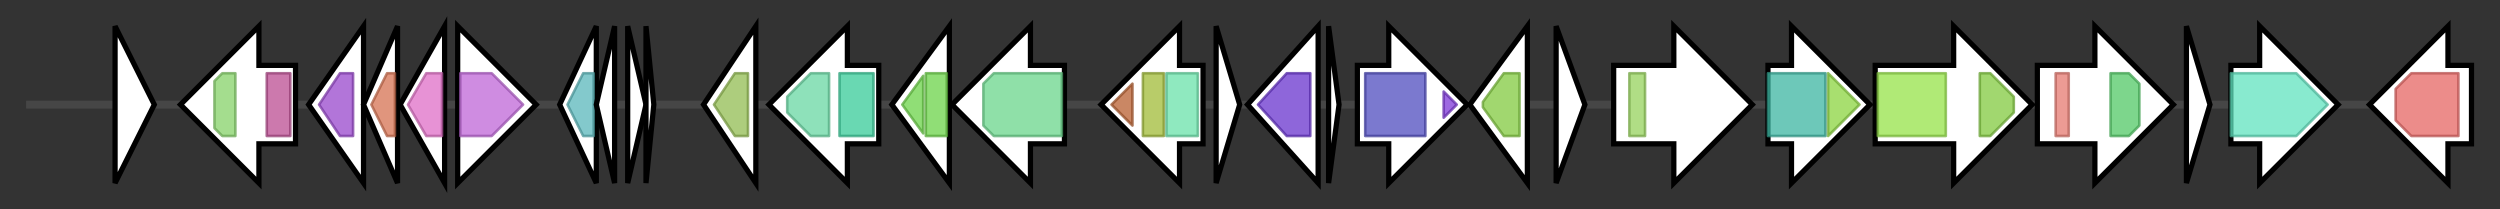 <svg version="1.1" baseProfile="full" xmlns="http://www.w3.org/2000/svg" width="955.9" height="80">
	<rect width="100%" height="100%" fill="#333333" stroke="none"/>
	<g>
		<line x1="10" y1="40.0" x2="945.9" y2="40.0" style="stroke:rgb(70,70,70); stroke-width:3 "/>
		<g>
			<title> (ctg130_31)</title>
			<polygon class=" (ctg130_31)" points="44,10 59,40 44,70" fill="rgb(255,255,255)" fill-opacity="1.0" stroke="rgb(0,0,0)" stroke-width="2"  />
		</g>
		<g>
			<title> (ctg130_32)</title>
			<polygon class=" (ctg130_32)" points="113,25 99,25 99,10 69,40 99,70 99,55 113,55" fill="rgb(255,255,255)" fill-opacity="1.0" stroke="rgb(0,0,0)" stroke-width="2"  />
			<g>
				<title>PaO (PF08417)
"Pheophorbide a oxygenase"</title>
				<polygon class="PF08417" points="82,31 85,28 90,28 90,52 85,52 82,49" stroke-linejoin="round" width="8" height="24" fill="rgb(133,209,104)" stroke="rgb(106,167,83)" stroke-width="1" opacity="0.75" />
			</g>
			<g>
				<title>Rieske (PF00355)
"Rieske [2Fe-2S] domain"</title>
				<rect class="PF00355" x="102" y="28" stroke-linejoin="round" width="9" height="24" fill="rgb(186,77,145)" stroke="rgb(148,61,115)" stroke-width="1" opacity="0.75" />
			</g>
		</g>
		<g>
			<title> (ctg130_33)</title>
			<polygon class=" (ctg130_33)" points="118,40 139,10 139,70" fill="rgb(255,255,255)" fill-opacity="1.0" stroke="rgb(0,0,0)" stroke-width="2"  />
			<g>
				<title>DUF1361 (PF07099)
"Protein of unknown function (DUF1361)"</title>
				<polygon class="PF07099" points="122,40 130,28 135,28 135,52 130,52" stroke-linejoin="round" width="16" height="24" fill="rgb(152,71,204)" stroke="rgb(121,56,163)" stroke-width="1" opacity="0.75" />
			</g>
		</g>
		<g>
			<title> (ctg130_34)</title>
			<polygon class=" (ctg130_34)" points="139,40 152,10 152,70" fill="rgb(255,255,255)" fill-opacity="1.0" stroke="rgb(0,0,0)" stroke-width="2"  />
			<g>
				<title>4HBT_2 (PF13279)
"Thioesterase-like superfamily"</title>
				<polygon class="PF13279" points="142,40 148,28 151,28 151,52 148,52" stroke-linejoin="round" width="11" height="24" fill="rgb(213,114,82)" stroke="rgb(170,91,65)" stroke-width="1" opacity="0.75" />
			</g>
		</g>
		<g>
			<title> (ctg130_35)</title>
			<polygon class=" (ctg130_35)" points="153,40 170,10 170,70" fill="rgb(255,255,255)" fill-opacity="1.0" stroke="rgb(0,0,0)" stroke-width="2"  />
			<g>
				<title>CCB1 (PF12046)
"Cofactor assembly of complex C subunit B"</title>
				<polygon class="PF12046" points="156,40 163,28 169,28 169,52 163,52" stroke-linejoin="round" width="16" height="24" fill="rgb(223,110,198)" stroke="rgb(178,88,158)" stroke-width="1" opacity="0.75" />
			</g>
		</g>
		<g>
			<title> (ctg130_36)</title>
			<polygon class=" (ctg130_36)" points="175,25 175,25 175,10 205,40 175,70 175,55 175,55" fill="rgb(255,255,255)" fill-opacity="1.0" stroke="rgb(0,0,0)" stroke-width="2"  />
			<g>
				<title>ABC-3 (PF00950)
"ABC 3 transport family"</title>
				<polygon class="PF00950" points="176,28 188,28 200,40 188,52 176,52" stroke-linejoin="round" width="25" height="24" fill="rgb(190,102,215)" stroke="rgb(152,81,172)" stroke-width="1" opacity="0.75" />
			</g>
		</g>
		<g>
			<title> (ctg130_37)</title>
			<polygon class=" (ctg130_37)" points="214,40 228,10 228,70" fill="rgb(255,255,255)" fill-opacity="1.0" stroke="rgb(0,0,0)" stroke-width="2"  />
			<g>
				<title>PIN_3 (PF13470)
"PIN domain"</title>
				<polygon class="PF13470" points="217,40 223,28 227,28 227,52 223,52 217,40" stroke-linejoin="round" width="10" height="24" fill="rgb(89,183,186)" stroke="rgb(71,146,148)" stroke-width="1" opacity="0.75" />
			</g>
		</g>
		<g>
			<title> (ctg130_38)</title>
			<polygon class=" (ctg130_38)" points="228,40 235,10 235,70" fill="rgb(255,255,255)" fill-opacity="1.0" stroke="rgb(0,0,0)" stroke-width="2"  />
		</g>
		<g>
			<title> (ctg130_39)</title>
			<polygon class=" (ctg130_39)" points="240,10 247,40 240,70" fill="rgb(255,255,255)" fill-opacity="1.0" stroke="rgb(0,0,0)" stroke-width="2"  />
		</g>
		<g>
			<title> (ctg130_40)</title>
			<polygon class=" (ctg130_40)" points="247,10 250,40 247,70" fill="rgb(255,255,255)" fill-opacity="1.0" stroke="rgb(0,0,0)" stroke-width="2"  />
		</g>
		<g>
			<title> (ctg130_41)</title>
			<polygon class=" (ctg130_41)" points="269,40 289,10 289,70" fill="rgb(255,255,255)" fill-opacity="1.0" stroke="rgb(0,0,0)" stroke-width="2"  />
			<g>
				<title>SNARE_assoc (PF09335)
"SNARE associated Golgi protein"</title>
				<polygon class="PF09335" points="273,40 281,28 286,28 286,52 281,52 273,40" stroke-linejoin="round" width="13" height="24" fill="rgb(145,188,82)" stroke="rgb(116,150,65)" stroke-width="1" opacity="0.75" />
			</g>
		</g>
		<g>
			<title> (ctg130_42)</title>
			<polygon class=" (ctg130_42)" points="336,25 324,25 324,10 294,40 324,70 324,55 336,55" fill="rgb(255,255,255)" fill-opacity="1.0" stroke="rgb(0,0,0)" stroke-width="2"  />
			<g>
				<title>AdoHcyase_NAD (PF00670)
"S-adenosyl-L-homocysteine hydrolase, NAD binding domain"</title>
				<polygon class="PF00670" points="301,37 310,28 317,28 317,52 310,52 301,43" stroke-linejoin="round" width="16" height="24" fill="rgb(104,215,163)" stroke="rgb(83,172,130)" stroke-width="1" opacity="0.75" />
			</g>
			<g>
				<title>AdoHcyase (PF05221)
"S-adenosyl-L-homocysteine hydrolase"</title>
				<rect class="PF05221" x="321" y="28" stroke-linejoin="round" width="13" height="24" fill="rgb(55,203,152)" stroke="rgb(44,162,121)" stroke-width="1" opacity="0.75" />
			</g>
		</g>
		<g>
			<title> (ctg130_43)</title>
			<polygon class=" (ctg130_43)" points="341,40 363,10 363,70" fill="rgb(255,255,255)" fill-opacity="1.0" stroke="rgb(0,0,0)" stroke-width="2"  />
			<g>
				<title>Lum_binding (PF00677)
"Lumazine binding domain"</title>
				<polygon class="PF00677" points="345,40 353,29 353,51" stroke-linejoin="round" width="9" height="24" fill="rgb(107,211,72)" stroke="rgb(85,168,57)" stroke-width="1" opacity="0.75" />
			</g>
			<g>
				<title>Lum_binding (PF00677)
"Lumazine binding domain"</title>
				<polygon class="PF00677" points="354,28 354,28 362,28 362,52 354,52 354,52" stroke-linejoin="round" width="8" height="24" fill="rgb(107,211,72)" stroke="rgb(85,168,57)" stroke-width="1" opacity="0.75" />
			</g>
		</g>
		<g>
			<title> (ctg130_44)</title>
			<polygon class=" (ctg130_44)" points="407,25 394,25 394,10 364,40 394,70 394,55 407,55" fill="rgb(255,255,255)" fill-opacity="1.0" stroke="rgb(0,0,0)" stroke-width="2"  />
			<g>
				<title>Aldedh (PF00171)
"Aldehyde dehydrogenase family"</title>
				<polygon class="PF00171" points="376,32 380,28 406,28 406,52 380,52 376,48" stroke-linejoin="round" width="30" height="24" fill="rgb(105,213,139)" stroke="rgb(84,170,111)" stroke-width="1" opacity="0.75" />
			</g>
		</g>
		<g>
			<title> (ctg130_45)</title>
			<polygon class=" (ctg130_45)" points="460,25 451,25 451,10 421,40 451,70 451,55 460,55" fill="rgb(255,255,255)" fill-opacity="1.0" stroke="rgb(0,0,0)" stroke-width="2"  />
			<g>
				<title>DXPR_C (PF13288)
"DXP reductoisomerase C-terminal domain"</title>
				<polygon class="PF13288" points="425,40 433,32 433,48" stroke-linejoin="round" width="11" height="24" fill="rgb(184,95,48)" stroke="rgb(147,76,38)" stroke-width="1" opacity="0.75" />
			</g>
			<g>
				<title>DXP_redisom_C (PF08436)
"1-deoxy-D-xylulose 5-phosphate reductoisomerase C-terminal domain"</title>
				<polygon class="PF08436" points="437,28 437,28 445,28 445,52 437,52 437,52" stroke-linejoin="round" width="8" height="24" fill="rgb(160,186,55)" stroke="rgb(127,148,44)" stroke-width="1" opacity="0.75" />
			</g>
			<g>
				<title>DXP_reductoisom (PF02670)
"1-deoxy-D-xylulose 5-phosphate reductoisomerase"</title>
				<rect class="PF02670" x="446" y="28" stroke-linejoin="round" width="12" height="24" fill="rgb(106,225,169)" stroke="rgb(84,180,135)" stroke-width="1" opacity="0.75" />
			</g>
		</g>
		<g>
			<title> (ctg130_46)</title>
			<polygon class=" (ctg130_46)" points="465,10 474,40 465,70" fill="rgb(255,255,255)" fill-opacity="1.0" stroke="rgb(0,0,0)" stroke-width="2"  />
		</g>
		<g>
			<title> (ctg130_47)</title>
			<polygon class=" (ctg130_47)" points="477,40 504,10 504,70" fill="rgb(255,255,255)" fill-opacity="1.0" stroke="rgb(0,0,0)" stroke-width="2"  />
			<g>
				<title>FA_desaturase (PF00487)
"Fatty acid desaturase"</title>
				<polygon class="PF00487" points="481,40 492,28 501,28 501,52 492,52" stroke-linejoin="round" width="22" height="24" fill="rgb(104,51,205)" stroke="rgb(83,40,164)" stroke-width="1" opacity="0.75" />
			</g>
		</g>
		<g>
			<title> (ctg130_48)</title>
			<polygon class=" (ctg130_48)" points="508,10 512,40 508,70" fill="rgb(255,255,255)" fill-opacity="1.0" stroke="rgb(0,0,0)" stroke-width="2"  />
		</g>
		<g>
			<title> (ctg130_49)</title>
			<polygon class=" (ctg130_49)" points="519,25 531,25 531,10 561,40 531,70 531,55 519,55" fill="rgb(255,255,255)" fill-opacity="1.0" stroke="rgb(0,0,0)" stroke-width="2"  />
			<g>
				<title>MacB_PCD (PF12704)
"MacB-like periplasmic core domain"</title>
				<rect class="PF12704" x="522" y="28" stroke-linejoin="round" width="23" height="24" fill="rgb(79,76,190)" stroke="rgb(63,60,152)" stroke-width="1" opacity="0.75" />
			</g>
			<g>
				<title>FtsX (PF02687)
"FtsX-like permease family"</title>
				<polygon class="PF02687" points="552,35 557,40 552,45" stroke-linejoin="round" width="8" height="24" fill="rgb(126,55,214)" stroke="rgb(100,44,171)" stroke-width="1" opacity="0.75" />
			</g>
		</g>
		<g>
			<title> (ctg130_50)</title>
			<polygon class=" (ctg130_50)" points="562,40 584,10 584,70" fill="rgb(255,255,255)" fill-opacity="1.0" stroke="rgb(0,0,0)" stroke-width="2"  />
			<g>
				<title>ABC_tran (PF00005)
"ABC transporter"</title>
				<polygon class="PF00005" points="567,39 575,28 581,28 581,52 575,52 567,41" stroke-linejoin="round" width="14" height="24" fill="rgb(129,201,63)" stroke="rgb(103,160,50)" stroke-width="1" opacity="0.75" />
			</g>
		</g>
		<g>
			<title> (ctg130_51)</title>
			<polygon class=" (ctg130_51)" points="595,10 606,40 595,70" fill="rgb(255,255,255)" fill-opacity="1.0" stroke="rgb(0,0,0)" stroke-width="2"  />
		</g>
		<g>
			<title> (ctg130_52)</title>
			<polygon class=" (ctg130_52)" points="617,25 640,25 640,10 670,40 640,70 640,55 617,55" fill="rgb(255,255,255)" fill-opacity="1.0" stroke="rgb(0,0,0)" stroke-width="2"  />
			<g>
				<title>Cyt-b5 (PF00173)
"Cytochrome b5-like Heme/Steroid binding domain"</title>
				<rect class="PF00173" x="623" y="28" stroke-linejoin="round" width="6" height="24" fill="rgb(149,209,92)" stroke="rgb(119,167,73)" stroke-width="1" opacity="0.75" />
			</g>
		</g>
		<g>
			<title> (ctg130_53)</title>
			<polygon class=" (ctg130_53)" points="676,25 685,25 685,10 715,40 685,70 685,55 676,55" fill="rgb(255,255,255)" fill-opacity="1.0" stroke="rgb(0,0,0)" stroke-width="2"  />
			<g>
				<title>Chal_sti_synt_N (PF00195)
"Chalcone and stilbene synthases, N-terminal domain"</title>
				<rect class="PF00195" x="676" y="28" stroke-linejoin="round" width="22" height="24" fill="rgb(60,181,161)" stroke="rgb(47,144,128)" stroke-width="1" opacity="0.75" />
			</g>
			<g>
				<title>Chal_sti_synt_C (PF02797)
"Chalcone and stilbene synthases, C-terminal domain"</title>
				<polygon class="PF02797" points="699,28 699,28 711,40 699,52 699,52" stroke-linejoin="round" width="15" height="24" fill="rgb(139,212,63)" stroke="rgb(111,169,50)" stroke-width="1" opacity="0.75" />
			</g>
		</g>
		<g>
			<title> (ctg130_54)</title>
			<polygon class=" (ctg130_54)" points="717,25 747,25 747,10 777,40 747,70 747,55 717,55" fill="rgb(255,255,255)" fill-opacity="1.0" stroke="rgb(0,0,0)" stroke-width="2"  />
			<g>
				<title>ABC_membrane (PF00664)
"ABC transporter transmembrane region"</title>
				<rect class="PF00664" x="718" y="28" stroke-linejoin="round" width="26" height="24" fill="rgb(149,226,73)" stroke="rgb(119,180,58)" stroke-width="1" opacity="0.75" />
			</g>
			<g>
				<title>ABC_tran (PF00005)
"ABC transporter"</title>
				<polygon class="PF00005" points="757,28 761,28 770,37 770,43 761,52 757,52" stroke-linejoin="round" width="13" height="24" fill="rgb(129,201,63)" stroke="rgb(103,160,50)" stroke-width="1" opacity="0.75" />
			</g>
		</g>
		<g>
			<title> (ctg130_55)</title>
			<polygon class=" (ctg130_55)" points="779,25 801,25 801,10 831,40 801,70 801,55 779,55" fill="rgb(255,255,255)" fill-opacity="1.0" stroke="rgb(0,0,0)" stroke-width="2"  />
			<g>
				<title>Biotin_lipoyl_2 (PF13533)
"Biotin-lipoyl like"</title>
				<rect class="PF13533" x="786" y="28" stroke-linejoin="round" width="5" height="24" fill="rgb(229,122,112)" stroke="rgb(183,97,89)" stroke-width="1" opacity="0.75" />
			</g>
			<g>
				<title>HlyD_3 (PF13437)
"HlyD family secretion protein"</title>
				<polygon class="PF13437" points="807,28 814,28 818,32 818,48 814,52 807,52" stroke-linejoin="round" width="11" height="24" fill="rgb(82,200,102)" stroke="rgb(65,160,81)" stroke-width="1" opacity="0.75" />
			</g>
		</g>
		<g>
			<title> (ctg130_56)</title>
			<polygon class=" (ctg130_56)" points="836,10 845,40 836,70" fill="rgb(255,255,255)" fill-opacity="1.0" stroke="rgb(0,0,0)" stroke-width="2"  />
		</g>
		<g>
			<title> (ctg130_57)</title>
			<polygon class=" (ctg130_57)" points="853,25 864,25 864,10 894,40 864,70 864,55 853,55" fill="rgb(255,255,255)" fill-opacity="1.0" stroke="rgb(0,0,0)" stroke-width="2"  />
			<g>
				<title>Met_gamma_lyase (PF06838)
"Methionine gamma-lyase"</title>
				<polygon class="PF06838" points="853,28 878,28 890,40 878,52 853,52" stroke-linejoin="round" width="40" height="24" fill="rgb(96,226,191)" stroke="rgb(76,180,152)" stroke-width="1" opacity="0.75" />
			</g>
		</g>
		<g>
			<title> (ctg130_58)</title>
			<polygon class=" (ctg130_58)" points="945,25 936,25 936,10 906,40 936,70 936,55 945,55" fill="rgb(255,255,255)" fill-opacity="1.0" stroke="rgb(0,0,0)" stroke-width="2"  />
			<g>
				<title>DDE_Tnp_1 (PF01609)
"Transposase DDE domain"</title>
				<polygon class="PF01609" points="916,34 922,28 940,28 940,52 922,52 916,46" stroke-linejoin="round" width="24" height="24" fill="rgb(229,102,99)" stroke="rgb(183,81,79)" stroke-width="1" opacity="0.75" />
			</g>
		</g>
	</g>
</svg>
